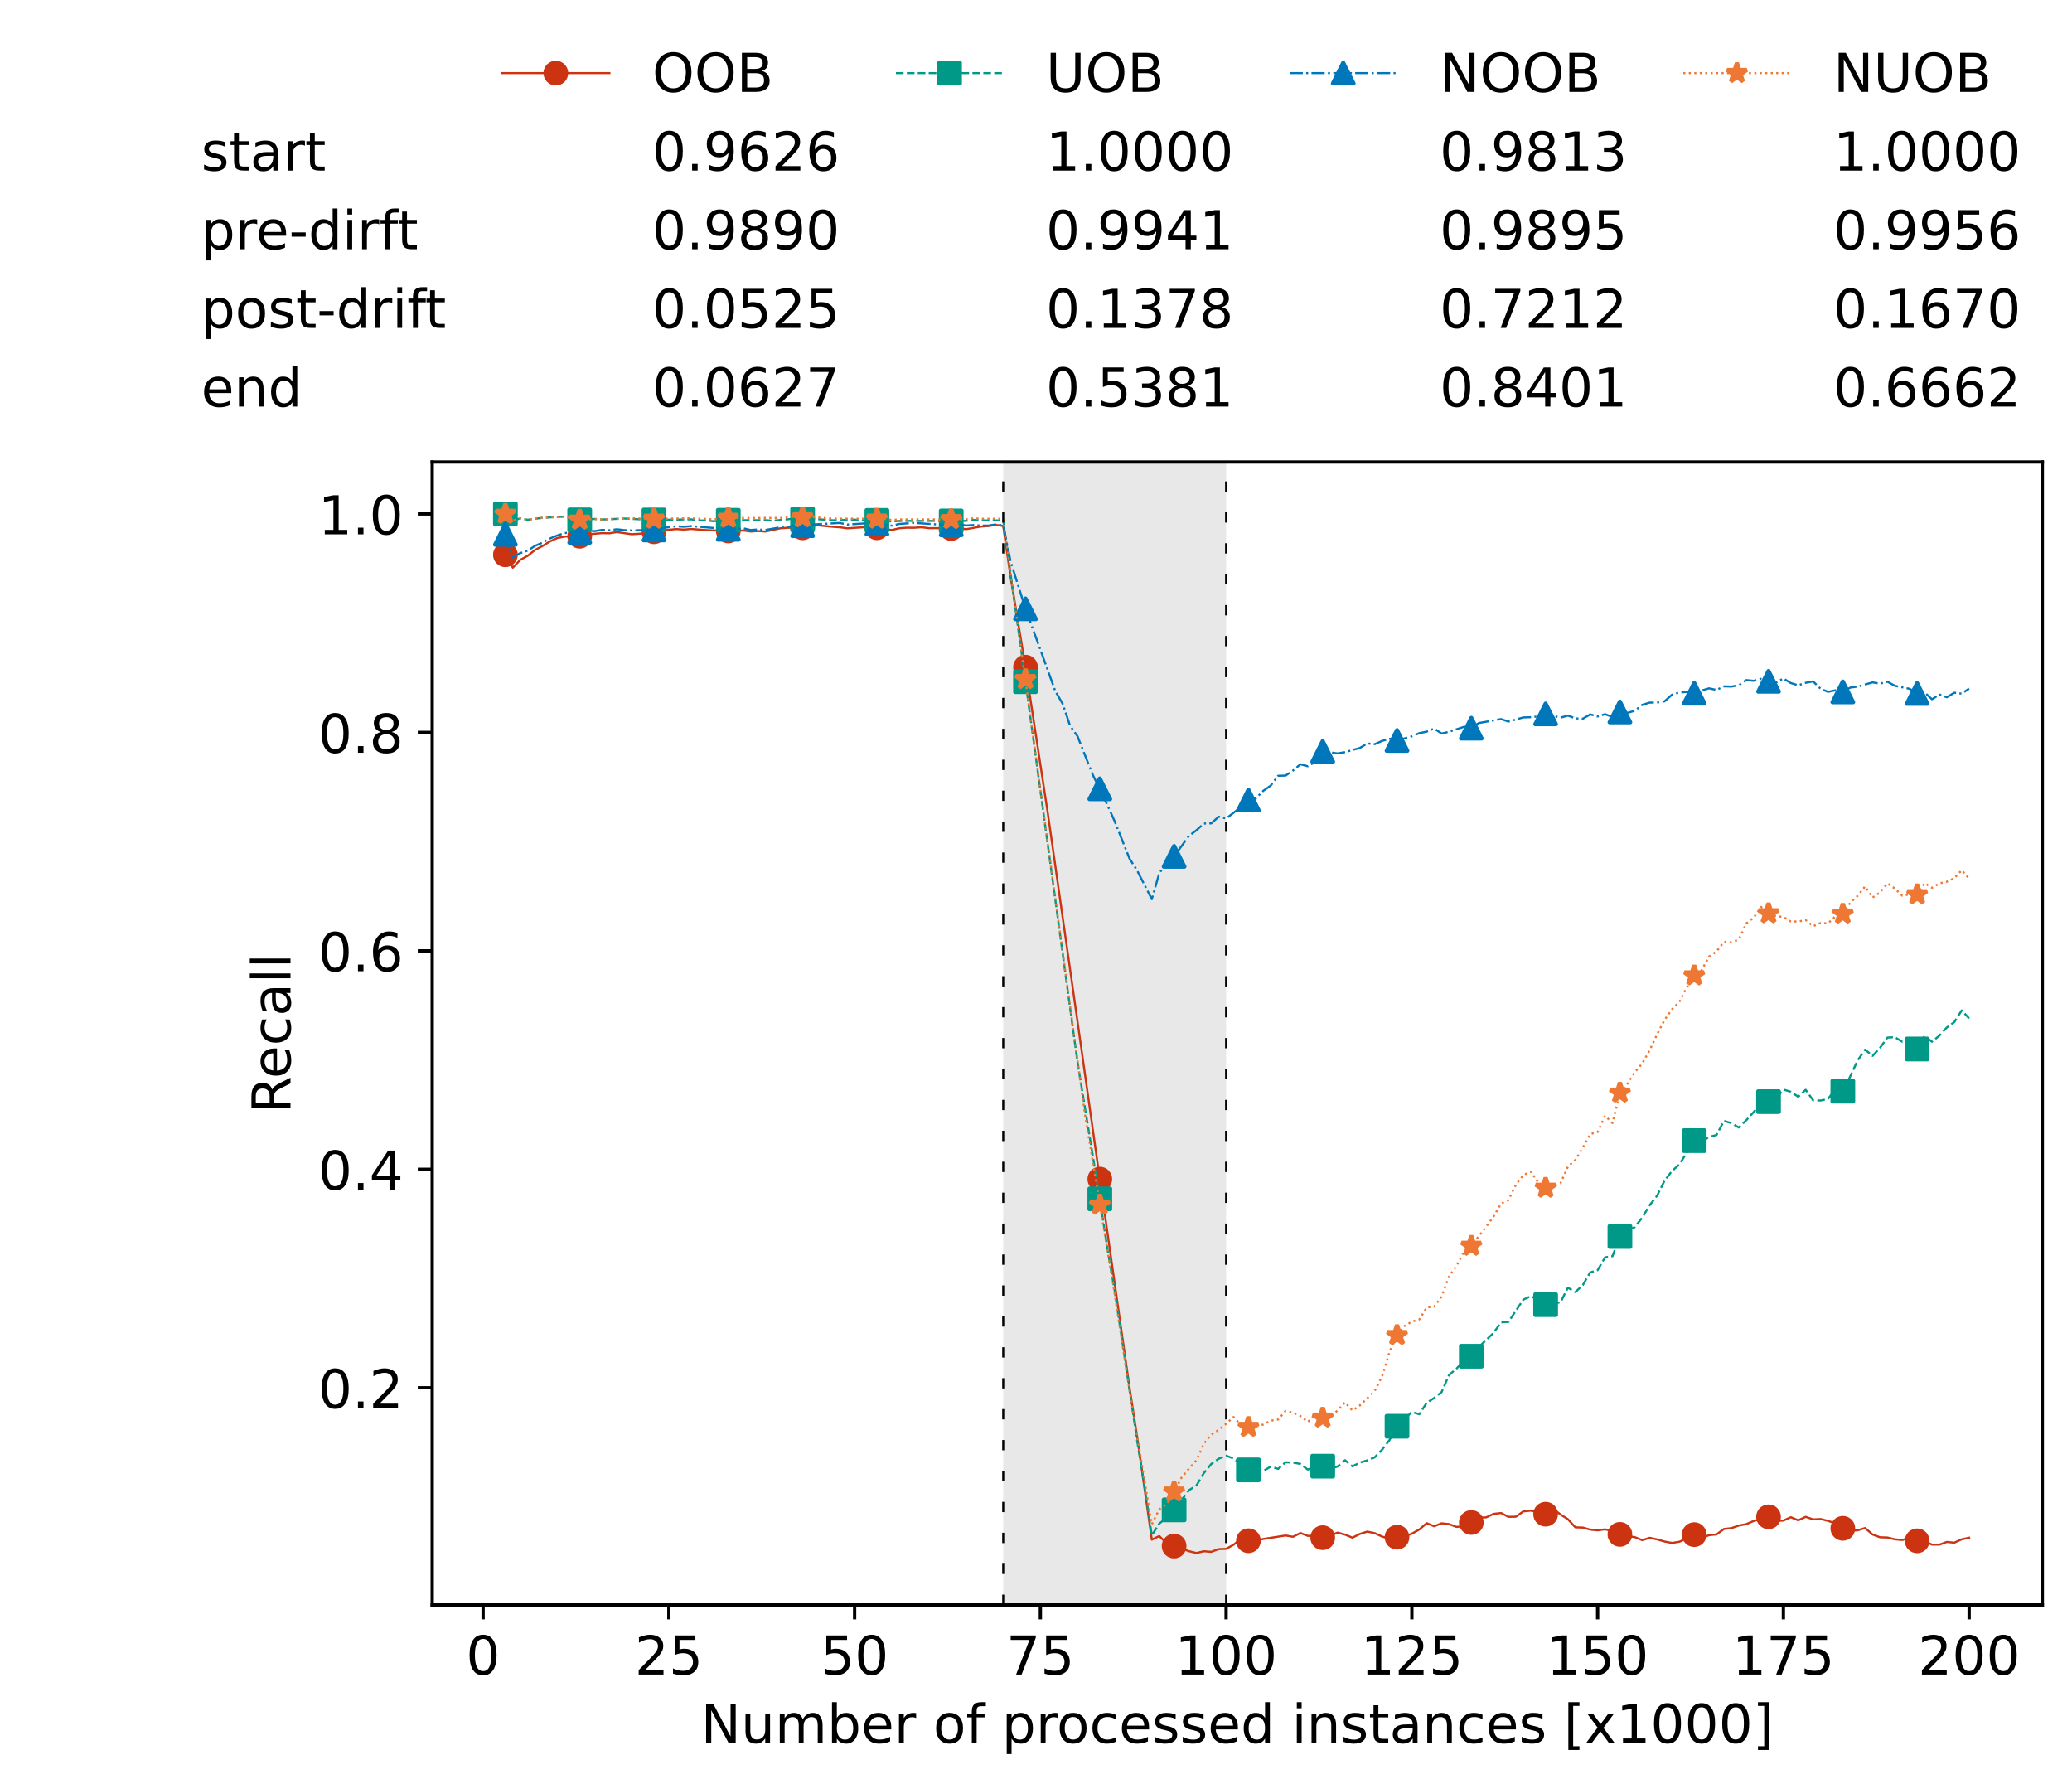 <?xml version="1.0" encoding="utf-8" standalone="no"?>
<!DOCTYPE svg PUBLIC "-//W3C//DTD SVG 1.1//EN"
  "http://www.w3.org/Graphics/SVG/1.1/DTD/svg11.dtd">
<!-- Created with matplotlib (https://matplotlib.org/) -->
<svg height="432.615pt" version="1.1" viewBox="0 0 502.65 432.615" width="502.65pt" xmlns="http://www.w3.org/2000/svg" xmlns:xlink="http://www.w3.org/1999/xlink">
 <defs>
  <style type="text/css">*{stroke-linecap:butt;stroke-linejoin:round;}</style>
 </defs>
 <g id="figure_1">
  <g id="patch_1">
   <path d="M 0 432.615 
L 502.65 432.615 
L 502.65 0 
L 0 0 
z
" style="fill:#ffffff;"/>
  </g>
  <g id="axes_1">
   <g id="patch_2">
    <path d="M 104.85 389.252 
L 495.45 389.252 
L 495.45 112.052 
L 104.85 112.052 
z
" style="fill:#ffffff;"/>
   </g>
   <g id="patch_3">
    <path clip-path="url(#p0342a669bb)" d="M 297.446 389.252 
L 297.446 112.052 
L 243.372 112.052 
L 243.372 389.252 
z
" style="fill:#d3d3d3;opacity:0.5;"/>
   </g>
   <g id="matplotlib.axis_1">
    <g id="xtick_1">
     <g id="line2d_1">
      <defs>
       <path d="M 0 0 
L 0 3.5 
" id="m8659f77b3b" style="stroke:#000000;stroke-width:0.8;"/>
      </defs>
      <g>
       <use style="stroke:#000000;stroke-width:0.8;" x="117.197" xlink:href="#m8659f77b3b" y="389.252"/>
      </g>
     </g>
     <g id="text_1">
      <!-- 0 -->
      <g transform="translate(113.061 406.13)scale(0.13 -0.13)">
       <defs>
        <path d="M 31.781 66.406 
Q 24.172 66.406 20.328 58.906 
Q 16.5 51.422 16.5 36.375 
Q 16.5 21.391 20.328 13.891 
Q 24.172 6.391 31.781 6.391 
Q 39.453 6.391 43.281 13.891 
Q 47.125 21.391 47.125 36.375 
Q 47.125 51.422 43.281 58.906 
Q 39.453 66.406 31.781 66.406 
z
M 31.781 74.219 
Q 44.047 74.219 50.516 64.516 
Q 56.984 54.828 56.984 36.375 
Q 56.984 17.969 50.516 8.266 
Q 44.047 -1.422 31.781 -1.422 
Q 19.531 -1.422 13.062 8.266 
Q 6.594 17.969 6.594 36.375 
Q 6.594 54.828 13.062 64.516 
Q 19.531 74.219 31.781 74.219 
z
" id="DejaVuSans-48"/>
       </defs>
       <use xlink:href="#DejaVuSans-48"/>
      </g>
     </g>
    </g>
    <g id="xtick_2">
     <g id="line2d_2">
      <g>
       <use style="stroke:#000000;stroke-width:0.8;" x="162.259" xlink:href="#m8659f77b3b" y="389.252"/>
      </g>
     </g>
     <g id="text_2">
      <!-- 25 -->
      <g transform="translate(153.988 406.13)scale(0.13 -0.13)">
       <defs>
        <path d="M 19.188 8.297 
L 53.609 8.297 
L 53.609 0 
L 7.328 0 
L 7.328 8.297 
Q 12.938 14.109 22.625 23.891 
Q 32.328 33.688 34.812 36.531 
Q 39.547 41.844 41.422 45.531 
Q 43.312 49.219 43.312 52.781 
Q 43.312 58.594 39.234 62.25 
Q 35.156 65.922 28.609 65.922 
Q 23.969 65.922 18.812 64.312 
Q 13.672 62.703 7.812 59.422 
L 7.812 69.391 
Q 13.766 71.781 18.938 73 
Q 24.125 74.219 28.422 74.219 
Q 39.75 74.219 46.484 68.547 
Q 53.219 62.891 53.219 53.422 
Q 53.219 48.922 51.531 44.891 
Q 49.859 40.875 45.406 35.406 
Q 44.188 33.984 37.641 27.219 
Q 31.109 20.453 19.188 8.297 
z
" id="DejaVuSans-50"/>
        <path d="M 10.797 72.906 
L 49.516 72.906 
L 49.516 64.594 
L 19.828 64.594 
L 19.828 46.734 
Q 21.969 47.469 24.109 47.828 
Q 26.266 48.188 28.422 48.188 
Q 40.625 48.188 47.75 41.5 
Q 54.891 34.812 54.891 23.391 
Q 54.891 11.625 47.562 5.094 
Q 40.234 -1.422 26.906 -1.422 
Q 22.312 -1.422 17.547 -0.641 
Q 12.797 0.141 7.719 1.703 
L 7.719 11.625 
Q 12.109 9.234 16.797 8.062 
Q 21.484 6.891 26.703 6.891 
Q 35.156 6.891 40.078 11.328 
Q 45.016 15.766 45.016 23.391 
Q 45.016 31 40.078 35.438 
Q 35.156 39.891 26.703 39.891 
Q 22.75 39.891 18.812 39.016 
Q 14.891 38.141 10.797 36.281 
z
" id="DejaVuSans-53"/>
       </defs>
       <use xlink:href="#DejaVuSans-50"/>
       <use x="63.623" xlink:href="#DejaVuSans-53"/>
      </g>
     </g>
    </g>
    <g id="xtick_3">
     <g id="line2d_3">
      <g>
       <use style="stroke:#000000;stroke-width:0.8;" x="207.322" xlink:href="#m8659f77b3b" y="389.252"/>
      </g>
     </g>
     <g id="text_3">
      <!-- 50 -->
      <g transform="translate(199.05 406.13)scale(0.13 -0.13)">
       <use xlink:href="#DejaVuSans-53"/>
       <use x="63.623" xlink:href="#DejaVuSans-48"/>
      </g>
     </g>
    </g>
    <g id="xtick_4">
     <g id="line2d_4">
      <g>
       <use style="stroke:#000000;stroke-width:0.8;" x="252.384" xlink:href="#m8659f77b3b" y="389.252"/>
      </g>
     </g>
     <g id="text_4">
      <!-- 75 -->
      <g transform="translate(244.113 406.13)scale(0.13 -0.13)">
       <defs>
        <path d="M 8.203 72.906 
L 55.078 72.906 
L 55.078 68.703 
L 28.609 0 
L 18.312 0 
L 43.219 64.594 
L 8.203 64.594 
z
" id="DejaVuSans-55"/>
       </defs>
       <use xlink:href="#DejaVuSans-55"/>
       <use x="63.623" xlink:href="#DejaVuSans-53"/>
      </g>
     </g>
    </g>
    <g id="xtick_5">
     <g id="line2d_5">
      <g>
       <use style="stroke:#000000;stroke-width:0.8;" x="297.446" xlink:href="#m8659f77b3b" y="389.252"/>
      </g>
     </g>
     <g id="text_5">
      <!-- 100 -->
      <g transform="translate(285.039 406.13)scale(0.13 -0.13)">
       <defs>
        <path d="M 12.406 8.297 
L 28.516 8.297 
L 28.516 63.922 
L 10.984 60.406 
L 10.984 69.391 
L 28.422 72.906 
L 38.281 72.906 
L 38.281 8.297 
L 54.391 8.297 
L 54.391 0 
L 12.406 0 
z
" id="DejaVuSans-49"/>
       </defs>
       <use xlink:href="#DejaVuSans-49"/>
       <use x="63.623" xlink:href="#DejaVuSans-48"/>
       <use x="127.246" xlink:href="#DejaVuSans-48"/>
      </g>
     </g>
    </g>
    <g id="xtick_6">
     <g id="line2d_6">
      <g>
       <use style="stroke:#000000;stroke-width:0.8;" x="342.509" xlink:href="#m8659f77b3b" y="389.252"/>
      </g>
     </g>
     <g id="text_6">
      <!-- 125 -->
      <g transform="translate(330.102 406.13)scale(0.13 -0.13)">
       <use xlink:href="#DejaVuSans-49"/>
       <use x="63.623" xlink:href="#DejaVuSans-50"/>
       <use x="127.246" xlink:href="#DejaVuSans-53"/>
      </g>
     </g>
    </g>
    <g id="xtick_7">
     <g id="line2d_7">
      <g>
       <use style="stroke:#000000;stroke-width:0.8;" x="387.571" xlink:href="#m8659f77b3b" y="389.252"/>
      </g>
     </g>
     <g id="text_7">
      <!-- 150 -->
      <g transform="translate(375.164 406.13)scale(0.13 -0.13)">
       <use xlink:href="#DejaVuSans-49"/>
       <use x="63.623" xlink:href="#DejaVuSans-53"/>
       <use x="127.246" xlink:href="#DejaVuSans-48"/>
      </g>
     </g>
    </g>
    <g id="xtick_8">
     <g id="line2d_8">
      <g>
       <use style="stroke:#000000;stroke-width:0.8;" x="432.633" xlink:href="#m8659f77b3b" y="389.252"/>
      </g>
     </g>
     <g id="text_8">
      <!-- 175 -->
      <g transform="translate(420.226 406.13)scale(0.13 -0.13)">
       <use xlink:href="#DejaVuSans-49"/>
       <use x="63.623" xlink:href="#DejaVuSans-55"/>
       <use x="127.246" xlink:href="#DejaVuSans-53"/>
      </g>
     </g>
    </g>
    <g id="xtick_9">
     <g id="line2d_9">
      <g>
       <use style="stroke:#000000;stroke-width:0.8;" x="477.695" xlink:href="#m8659f77b3b" y="389.252"/>
      </g>
     </g>
     <g id="text_9">
      <!-- 200 -->
      <g transform="translate(465.289 406.13)scale(0.13 -0.13)">
       <use xlink:href="#DejaVuSans-50"/>
       <use x="63.623" xlink:href="#DejaVuSans-48"/>
       <use x="127.246" xlink:href="#DejaVuSans-48"/>
      </g>
     </g>
    </g>
    <g id="text_10">
     <!-- Number of processed instances [x1000] -->
     <g transform="translate(170.025 422.711)scale(0.13 -0.13)">
      <defs>
       <path d="M 9.812 72.906 
L 23.094 72.906 
L 55.422 11.922 
L 55.422 72.906 
L 64.984 72.906 
L 64.984 0 
L 51.703 0 
L 19.391 60.984 
L 19.391 0 
L 9.812 0 
z
" id="DejaVuSans-78"/>
       <path d="M 8.5 21.578 
L 8.5 54.688 
L 17.484 54.688 
L 17.484 21.922 
Q 17.484 14.156 20.5 10.266 
Q 23.531 6.391 29.594 6.391 
Q 36.859 6.391 41.078 11.031 
Q 45.312 15.672 45.312 23.688 
L 45.312 54.688 
L 54.297 54.688 
L 54.297 0 
L 45.312 0 
L 45.312 8.406 
Q 42.047 3.422 37.719 1 
Q 33.406 -1.422 27.688 -1.422 
Q 18.266 -1.422 13.375 4.438 
Q 8.5 10.297 8.5 21.578 
z
M 31.109 56 
z
" id="DejaVuSans-117"/>
       <path d="M 52 44.188 
Q 55.375 50.25 60.062 53.125 
Q 64.75 56 71.094 56 
Q 79.641 56 84.281 50.016 
Q 88.922 44.047 88.922 33.016 
L 88.922 0 
L 79.891 0 
L 79.891 32.719 
Q 79.891 40.578 77.094 44.375 
Q 74.312 48.188 68.609 48.188 
Q 61.625 48.188 57.562 43.547 
Q 53.516 38.922 53.516 30.906 
L 53.516 0 
L 44.484 0 
L 44.484 32.719 
Q 44.484 40.625 41.703 44.406 
Q 38.922 48.188 33.109 48.188 
Q 26.219 48.188 22.156 43.531 
Q 18.109 38.875 18.109 30.906 
L 18.109 0 
L 9.078 0 
L 9.078 54.688 
L 18.109 54.688 
L 18.109 46.188 
Q 21.188 51.219 25.484 53.609 
Q 29.781 56 35.688 56 
Q 41.656 56 45.828 52.969 
Q 50 49.953 52 44.188 
z
" id="DejaVuSans-109"/>
       <path d="M 48.688 27.297 
Q 48.688 37.203 44.609 42.844 
Q 40.531 48.484 33.406 48.484 
Q 26.266 48.484 22.188 42.844 
Q 18.109 37.203 18.109 27.297 
Q 18.109 17.391 22.188 11.75 
Q 26.266 6.109 33.406 6.109 
Q 40.531 6.109 44.609 11.75 
Q 48.688 17.391 48.688 27.297 
z
M 18.109 46.391 
Q 20.953 51.266 25.266 53.625 
Q 29.594 56 35.594 56 
Q 45.562 56 51.781 48.094 
Q 58.016 40.188 58.016 27.297 
Q 58.016 14.406 51.781 6.484 
Q 45.562 -1.422 35.594 -1.422 
Q 29.594 -1.422 25.266 0.953 
Q 20.953 3.328 18.109 8.203 
L 18.109 0 
L 9.078 0 
L 9.078 75.984 
L 18.109 75.984 
z
" id="DejaVuSans-98"/>
       <path d="M 56.203 29.594 
L 56.203 25.203 
L 14.891 25.203 
Q 15.484 15.922 20.484 11.062 
Q 25.484 6.203 34.422 6.203 
Q 39.594 6.203 44.453 7.469 
Q 49.312 8.734 54.109 11.281 
L 54.109 2.781 
Q 49.266 0.734 44.188 -0.344 
Q 39.109 -1.422 33.891 -1.422 
Q 20.797 -1.422 13.156 6.188 
Q 5.516 13.812 5.516 26.812 
Q 5.516 40.234 12.766 48.109 
Q 20.016 56 32.328 56 
Q 43.359 56 49.781 48.891 
Q 56.203 41.797 56.203 29.594 
z
M 47.219 32.234 
Q 47.125 39.594 43.094 43.984 
Q 39.062 48.391 32.422 48.391 
Q 24.906 48.391 20.391 44.141 
Q 15.875 39.891 15.188 32.172 
z
" id="DejaVuSans-101"/>
       <path d="M 41.109 46.297 
Q 39.594 47.172 37.812 47.578 
Q 36.031 48 33.891 48 
Q 26.266 48 22.188 43.047 
Q 18.109 38.094 18.109 28.812 
L 18.109 0 
L 9.078 0 
L 9.078 54.688 
L 18.109 54.688 
L 18.109 46.188 
Q 20.953 51.172 25.484 53.578 
Q 30.031 56 36.531 56 
Q 37.453 56 38.578 55.875 
Q 39.703 55.766 41.062 55.516 
z
" id="DejaVuSans-114"/>
       <path id="DejaVuSans-32"/>
       <path d="M 30.609 48.391 
Q 23.391 48.391 19.188 42.75 
Q 14.984 37.109 14.984 27.297 
Q 14.984 17.484 19.156 11.844 
Q 23.344 6.203 30.609 6.203 
Q 37.797 6.203 41.984 11.859 
Q 46.188 17.531 46.188 27.297 
Q 46.188 37.016 41.984 42.703 
Q 37.797 48.391 30.609 48.391 
z
M 30.609 56 
Q 42.328 56 49.016 48.375 
Q 55.719 40.766 55.719 27.297 
Q 55.719 13.875 49.016 6.219 
Q 42.328 -1.422 30.609 -1.422 
Q 18.844 -1.422 12.172 6.219 
Q 5.516 13.875 5.516 27.297 
Q 5.516 40.766 12.172 48.375 
Q 18.844 56 30.609 56 
z
" id="DejaVuSans-111"/>
       <path d="M 37.109 75.984 
L 37.109 68.5 
L 28.516 68.5 
Q 23.688 68.5 21.797 66.547 
Q 19.922 64.594 19.922 59.516 
L 19.922 54.688 
L 34.719 54.688 
L 34.719 47.703 
L 19.922 47.703 
L 19.922 0 
L 10.891 0 
L 10.891 47.703 
L 2.297 47.703 
L 2.297 54.688 
L 10.891 54.688 
L 10.891 58.5 
Q 10.891 67.625 15.141 71.797 
Q 19.391 75.984 28.609 75.984 
z
" id="DejaVuSans-102"/>
       <path d="M 18.109 8.203 
L 18.109 -20.797 
L 9.078 -20.797 
L 9.078 54.688 
L 18.109 54.688 
L 18.109 46.391 
Q 20.953 51.266 25.266 53.625 
Q 29.594 56 35.594 56 
Q 45.562 56 51.781 48.094 
Q 58.016 40.188 58.016 27.297 
Q 58.016 14.406 51.781 6.484 
Q 45.562 -1.422 35.594 -1.422 
Q 29.594 -1.422 25.266 0.953 
Q 20.953 3.328 18.109 8.203 
z
M 48.688 27.297 
Q 48.688 37.203 44.609 42.844 
Q 40.531 48.484 33.406 48.484 
Q 26.266 48.484 22.188 42.844 
Q 18.109 37.203 18.109 27.297 
Q 18.109 17.391 22.188 11.75 
Q 26.266 6.109 33.406 6.109 
Q 40.531 6.109 44.609 11.75 
Q 48.688 17.391 48.688 27.297 
z
" id="DejaVuSans-112"/>
       <path d="M 48.781 52.594 
L 48.781 44.188 
Q 44.969 46.297 41.141 47.344 
Q 37.312 48.391 33.406 48.391 
Q 24.656 48.391 19.812 42.844 
Q 14.984 37.312 14.984 27.297 
Q 14.984 17.281 19.812 11.734 
Q 24.656 6.203 33.406 6.203 
Q 37.312 6.203 41.141 7.25 
Q 44.969 8.297 48.781 10.406 
L 48.781 2.094 
Q 45.016 0.344 40.984 -0.531 
Q 36.969 -1.422 32.422 -1.422 
Q 20.062 -1.422 12.781 6.344 
Q 5.516 14.109 5.516 27.297 
Q 5.516 40.672 12.859 48.328 
Q 20.219 56 33.016 56 
Q 37.156 56 41.109 55.141 
Q 45.062 54.297 48.781 52.594 
z
" id="DejaVuSans-99"/>
       <path d="M 44.281 53.078 
L 44.281 44.578 
Q 40.484 46.531 36.375 47.5 
Q 32.281 48.484 27.875 48.484 
Q 21.188 48.484 17.844 46.438 
Q 14.5 44.391 14.5 40.281 
Q 14.5 37.156 16.891 35.375 
Q 19.281 33.594 26.516 31.984 
L 29.594 31.297 
Q 39.156 29.25 43.188 25.516 
Q 47.219 21.781 47.219 15.094 
Q 47.219 7.469 41.188 3.016 
Q 35.156 -1.422 24.609 -1.422 
Q 20.219 -1.422 15.453 -0.562 
Q 10.688 0.297 5.422 2 
L 5.422 11.281 
Q 10.406 8.688 15.234 7.391 
Q 20.062 6.109 24.812 6.109 
Q 31.156 6.109 34.562 8.281 
Q 37.984 10.453 37.984 14.406 
Q 37.984 18.062 35.516 20.016 
Q 33.062 21.969 24.703 23.781 
L 21.578 24.516 
Q 13.234 26.266 9.516 29.906 
Q 5.812 33.547 5.812 39.891 
Q 5.812 47.609 11.281 51.797 
Q 16.75 56 26.812 56 
Q 31.781 56 36.172 55.266 
Q 40.578 54.547 44.281 53.078 
z
" id="DejaVuSans-115"/>
       <path d="M 45.406 46.391 
L 45.406 75.984 
L 54.391 75.984 
L 54.391 0 
L 45.406 0 
L 45.406 8.203 
Q 42.578 3.328 38.25 0.953 
Q 33.938 -1.422 27.875 -1.422 
Q 17.969 -1.422 11.734 6.484 
Q 5.516 14.406 5.516 27.297 
Q 5.516 40.188 11.734 48.094 
Q 17.969 56 27.875 56 
Q 33.938 56 38.25 53.625 
Q 42.578 51.266 45.406 46.391 
z
M 14.797 27.297 
Q 14.797 17.391 18.875 11.75 
Q 22.953 6.109 30.078 6.109 
Q 37.203 6.109 41.297 11.75 
Q 45.406 17.391 45.406 27.297 
Q 45.406 37.203 41.297 42.844 
Q 37.203 48.484 30.078 48.484 
Q 22.953 48.484 18.875 42.844 
Q 14.797 37.203 14.797 27.297 
z
" id="DejaVuSans-100"/>
       <path d="M 9.422 54.688 
L 18.406 54.688 
L 18.406 0 
L 9.422 0 
z
M 9.422 75.984 
L 18.406 75.984 
L 18.406 64.594 
L 9.422 64.594 
z
" id="DejaVuSans-105"/>
       <path d="M 54.891 33.016 
L 54.891 0 
L 45.906 0 
L 45.906 32.719 
Q 45.906 40.484 42.875 44.328 
Q 39.844 48.188 33.797 48.188 
Q 26.516 48.188 22.312 43.547 
Q 18.109 38.922 18.109 30.906 
L 18.109 0 
L 9.078 0 
L 9.078 54.688 
L 18.109 54.688 
L 18.109 46.188 
Q 21.344 51.125 25.703 53.562 
Q 30.078 56 35.797 56 
Q 45.219 56 50.047 50.172 
Q 54.891 44.344 54.891 33.016 
z
" id="DejaVuSans-110"/>
       <path d="M 18.312 70.219 
L 18.312 54.688 
L 36.812 54.688 
L 36.812 47.703 
L 18.312 47.703 
L 18.312 18.016 
Q 18.312 11.328 20.141 9.422 
Q 21.969 7.516 27.594 7.516 
L 36.812 7.516 
L 36.812 0 
L 27.594 0 
Q 17.188 0 13.234 3.875 
Q 9.281 7.766 9.281 18.016 
L 9.281 47.703 
L 2.688 47.703 
L 2.688 54.688 
L 9.281 54.688 
L 9.281 70.219 
z
" id="DejaVuSans-116"/>
       <path d="M 34.281 27.484 
Q 23.391 27.484 19.188 25 
Q 14.984 22.516 14.984 16.5 
Q 14.984 11.719 18.141 8.906 
Q 21.297 6.109 26.703 6.109 
Q 34.188 6.109 38.703 11.406 
Q 43.219 16.703 43.219 25.484 
L 43.219 27.484 
z
M 52.203 31.203 
L 52.203 0 
L 43.219 0 
L 43.219 8.297 
Q 40.141 3.328 35.547 0.953 
Q 30.953 -1.422 24.312 -1.422 
Q 15.922 -1.422 10.953 3.297 
Q 6 8.016 6 15.922 
Q 6 25.141 12.172 29.828 
Q 18.359 34.516 30.609 34.516 
L 43.219 34.516 
L 43.219 35.406 
Q 43.219 41.609 39.141 45 
Q 35.062 48.391 27.688 48.391 
Q 23 48.391 18.547 47.266 
Q 14.109 46.141 10.016 43.891 
L 10.016 52.203 
Q 14.938 54.109 19.578 55.047 
Q 24.219 56 28.609 56 
Q 40.484 56 46.344 49.844 
Q 52.203 43.703 52.203 31.203 
z
" id="DejaVuSans-97"/>
       <path d="M 8.594 75.984 
L 29.297 75.984 
L 29.297 69 
L 17.578 69 
L 17.578 -6.203 
L 29.297 -6.203 
L 29.297 -13.188 
L 8.594 -13.188 
z
" id="DejaVuSans-91"/>
       <path d="M 54.891 54.688 
L 35.109 28.078 
L 55.906 0 
L 45.312 0 
L 29.391 21.484 
L 13.484 0 
L 2.875 0 
L 24.125 28.609 
L 4.688 54.688 
L 15.281 54.688 
L 29.781 35.203 
L 44.281 54.688 
z
" id="DejaVuSans-120"/>
       <path d="M 30.422 75.984 
L 30.422 -13.188 
L 9.719 -13.188 
L 9.719 -6.203 
L 21.391 -6.203 
L 21.391 69 
L 9.719 69 
L 9.719 75.984 
z
" id="DejaVuSans-93"/>
      </defs>
      <use xlink:href="#DejaVuSans-78"/>
      <use x="74.805" xlink:href="#DejaVuSans-117"/>
      <use x="138.184" xlink:href="#DejaVuSans-109"/>
      <use x="235.596" xlink:href="#DejaVuSans-98"/>
      <use x="299.072" xlink:href="#DejaVuSans-101"/>
      <use x="360.596" xlink:href="#DejaVuSans-114"/>
      <use x="401.709" xlink:href="#DejaVuSans-32"/>
      <use x="433.496" xlink:href="#DejaVuSans-111"/>
      <use x="494.678" xlink:href="#DejaVuSans-102"/>
      <use x="529.883" xlink:href="#DejaVuSans-32"/>
      <use x="561.67" xlink:href="#DejaVuSans-112"/>
      <use x="625.146" xlink:href="#DejaVuSans-114"/>
      <use x="664.01" xlink:href="#DejaVuSans-111"/>
      <use x="725.191" xlink:href="#DejaVuSans-99"/>
      <use x="780.172" xlink:href="#DejaVuSans-101"/>
      <use x="841.695" xlink:href="#DejaVuSans-115"/>
      <use x="893.795" xlink:href="#DejaVuSans-115"/>
      <use x="945.895" xlink:href="#DejaVuSans-101"/>
      <use x="1007.418" xlink:href="#DejaVuSans-100"/>
      <use x="1070.895" xlink:href="#DejaVuSans-32"/>
      <use x="1102.682" xlink:href="#DejaVuSans-105"/>
      <use x="1130.465" xlink:href="#DejaVuSans-110"/>
      <use x="1193.844" xlink:href="#DejaVuSans-115"/>
      <use x="1245.943" xlink:href="#DejaVuSans-116"/>
      <use x="1285.152" xlink:href="#DejaVuSans-97"/>
      <use x="1346.432" xlink:href="#DejaVuSans-110"/>
      <use x="1409.811" xlink:href="#DejaVuSans-99"/>
      <use x="1464.791" xlink:href="#DejaVuSans-101"/>
      <use x="1526.314" xlink:href="#DejaVuSans-115"/>
      <use x="1578.414" xlink:href="#DejaVuSans-32"/>
      <use x="1610.201" xlink:href="#DejaVuSans-91"/>
      <use x="1649.215" xlink:href="#DejaVuSans-120"/>
      <use x="1708.395" xlink:href="#DejaVuSans-49"/>
      <use x="1772.018" xlink:href="#DejaVuSans-48"/>
      <use x="1835.641" xlink:href="#DejaVuSans-48"/>
      <use x="1899.264" xlink:href="#DejaVuSans-48"/>
      <use x="1962.887" xlink:href="#DejaVuSans-93"/>
     </g>
    </g>
   </g>
   <g id="matplotlib.axis_2">
    <g id="ytick_1">
     <g id="line2d_10">
      <defs>
       <path d="M 0 0 
L -3.5 0 
" id="m88b5e63961" style="stroke:#000000;stroke-width:0.8;"/>
      </defs>
      <g>
       <use style="stroke:#000000;stroke-width:0.8;" x="104.85" xlink:href="#m88b5e63961" y="336.58"/>
      </g>
     </g>
     <g id="text_11">
      <!-- 0.2 -->
      <g transform="translate(77.176 341.519)scale(0.13 -0.13)">
       <defs>
        <path d="M 10.688 12.406 
L 21 12.406 
L 21 0 
L 10.688 0 
z
" id="DejaVuSans-46"/>
       </defs>
       <use xlink:href="#DejaVuSans-48"/>
       <use x="63.623" xlink:href="#DejaVuSans-46"/>
       <use x="95.41" xlink:href="#DejaVuSans-50"/>
      </g>
     </g>
    </g>
    <g id="ytick_2">
     <g id="line2d_11">
      <g>
       <use style="stroke:#000000;stroke-width:0.8;" x="104.85" xlink:href="#m88b5e63961" y="283.598"/>
      </g>
     </g>
     <g id="text_12">
      <!-- 0.4 -->
      <g transform="translate(77.176 288.537)scale(0.13 -0.13)">
       <defs>
        <path d="M 37.797 64.312 
L 12.891 25.391 
L 37.797 25.391 
z
M 35.203 72.906 
L 47.609 72.906 
L 47.609 25.391 
L 58.016 25.391 
L 58.016 17.188 
L 47.609 17.188 
L 47.609 0 
L 37.797 0 
L 37.797 17.188 
L 4.891 17.188 
L 4.891 26.703 
z
" id="DejaVuSans-52"/>
       </defs>
       <use xlink:href="#DejaVuSans-48"/>
       <use x="63.623" xlink:href="#DejaVuSans-46"/>
       <use x="95.41" xlink:href="#DejaVuSans-52"/>
      </g>
     </g>
    </g>
    <g id="ytick_3">
     <g id="line2d_12">
      <g>
       <use style="stroke:#000000;stroke-width:0.8;" x="104.85" xlink:href="#m88b5e63961" y="230.616"/>
      </g>
     </g>
     <g id="text_13">
      <!-- 0.6 -->
      <g transform="translate(77.176 235.555)scale(0.13 -0.13)">
       <defs>
        <path d="M 33.016 40.375 
Q 26.375 40.375 22.484 35.828 
Q 18.609 31.297 18.609 23.391 
Q 18.609 15.531 22.484 10.953 
Q 26.375 6.391 33.016 6.391 
Q 39.656 6.391 43.531 10.953 
Q 47.406 15.531 47.406 23.391 
Q 47.406 31.297 43.531 35.828 
Q 39.656 40.375 33.016 40.375 
z
M 52.594 71.297 
L 52.594 62.312 
Q 48.875 64.062 45.094 64.984 
Q 41.312 65.922 37.594 65.922 
Q 27.828 65.922 22.672 59.328 
Q 17.531 52.734 16.797 39.406 
Q 19.672 43.656 24.016 45.922 
Q 28.375 48.188 33.594 48.188 
Q 44.578 48.188 50.953 41.516 
Q 57.328 34.859 57.328 23.391 
Q 57.328 12.156 50.688 5.359 
Q 44.047 -1.422 33.016 -1.422 
Q 20.359 -1.422 13.672 8.266 
Q 6.984 17.969 6.984 36.375 
Q 6.984 53.656 15.188 63.938 
Q 23.391 74.219 37.203 74.219 
Q 40.922 74.219 44.703 73.484 
Q 48.484 72.75 52.594 71.297 
z
" id="DejaVuSans-54"/>
       </defs>
       <use xlink:href="#DejaVuSans-48"/>
       <use x="63.623" xlink:href="#DejaVuSans-46"/>
       <use x="95.41" xlink:href="#DejaVuSans-54"/>
      </g>
     </g>
    </g>
    <g id="ytick_4">
     <g id="line2d_13">
      <g>
       <use style="stroke:#000000;stroke-width:0.8;" x="104.85" xlink:href="#m88b5e63961" y="177.634"/>
      </g>
     </g>
     <g id="text_14">
      <!-- 0.8 -->
      <g transform="translate(77.176 182.573)scale(0.13 -0.13)">
       <defs>
        <path d="M 31.781 34.625 
Q 24.75 34.625 20.719 30.859 
Q 16.703 27.094 16.703 20.516 
Q 16.703 13.922 20.719 10.156 
Q 24.75 6.391 31.781 6.391 
Q 38.812 6.391 42.859 10.172 
Q 46.922 13.969 46.922 20.516 
Q 46.922 27.094 42.891 30.859 
Q 38.875 34.625 31.781 34.625 
z
M 21.922 38.812 
Q 15.578 40.375 12.031 44.719 
Q 8.5 49.078 8.5 55.328 
Q 8.5 64.062 14.719 69.141 
Q 20.953 74.219 31.781 74.219 
Q 42.672 74.219 48.875 69.141 
Q 55.078 64.062 55.078 55.328 
Q 55.078 49.078 51.531 44.719 
Q 48 40.375 41.703 38.812 
Q 48.828 37.156 52.797 32.312 
Q 56.781 27.484 56.781 20.516 
Q 56.781 9.906 50.312 4.234 
Q 43.844 -1.422 31.781 -1.422 
Q 19.734 -1.422 13.25 4.234 
Q 6.781 9.906 6.781 20.516 
Q 6.781 27.484 10.781 32.312 
Q 14.797 37.156 21.922 38.812 
z
M 18.312 54.391 
Q 18.312 48.734 21.844 45.562 
Q 25.391 42.391 31.781 42.391 
Q 38.141 42.391 41.719 45.562 
Q 45.312 48.734 45.312 54.391 
Q 45.312 60.062 41.719 63.234 
Q 38.141 66.406 31.781 66.406 
Q 25.391 66.406 21.844 63.234 
Q 18.312 60.062 18.312 54.391 
z
" id="DejaVuSans-56"/>
       </defs>
       <use xlink:href="#DejaVuSans-48"/>
       <use x="63.623" xlink:href="#DejaVuSans-46"/>
       <use x="95.41" xlink:href="#DejaVuSans-56"/>
      </g>
     </g>
    </g>
    <g id="ytick_5">
     <g id="line2d_14">
      <g>
       <use style="stroke:#000000;stroke-width:0.8;" x="104.85" xlink:href="#m88b5e63961" y="124.652"/>
      </g>
     </g>
     <g id="text_15">
      <!-- 1.0 -->
      <g transform="translate(77.176 129.591)scale(0.13 -0.13)">
       <use xlink:href="#DejaVuSans-49"/>
       <use x="63.623" xlink:href="#DejaVuSans-46"/>
       <use x="95.41" xlink:href="#DejaVuSans-48"/>
      </g>
     </g>
    </g>
    <g id="text_16">
     <!-- Recall -->
     <g transform="translate(70.472 270.044)rotate(-90)scale(0.13 -0.13)">
      <defs>
       <path d="M 44.391 34.188 
Q 47.562 33.109 50.562 29.594 
Q 53.562 26.078 56.594 19.922 
L 66.609 0 
L 56 0 
L 46.688 18.703 
Q 43.062 26.031 39.672 28.422 
Q 36.281 30.812 30.422 30.812 
L 19.672 30.812 
L 19.672 0 
L 9.812 0 
L 9.812 72.906 
L 32.078 72.906 
Q 44.578 72.906 50.734 67.672 
Q 56.891 62.453 56.891 51.906 
Q 56.891 45.016 53.688 40.469 
Q 50.484 35.938 44.391 34.188 
z
M 19.672 64.797 
L 19.672 38.922 
L 32.078 38.922 
Q 39.203 38.922 42.844 42.219 
Q 46.484 45.516 46.484 51.906 
Q 46.484 58.297 42.844 61.547 
Q 39.203 64.797 32.078 64.797 
z
" id="DejaVuSans-82"/>
       <path d="M 9.422 75.984 
L 18.406 75.984 
L 18.406 0 
L 9.422 0 
z
" id="DejaVuSans-108"/>
      </defs>
      <use xlink:href="#DejaVuSans-82"/>
      <use x="64.982" xlink:href="#DejaVuSans-101"/>
      <use x="126.506" xlink:href="#DejaVuSans-99"/>
      <use x="181.486" xlink:href="#DejaVuSans-97"/>
      <use x="242.766" xlink:href="#DejaVuSans-108"/>
      <use x="270.549" xlink:href="#DejaVuSans-108"/>
     </g>
    </g>
   </g>
   <g id="line2d_15"/>
   <g id="line2d_16"/>
   <g id="line2d_17"/>
   <g id="line2d_18"/>
   <g id="line2d_19"/>
   <g id="line2d_20">
    <path clip-path="url(#p0342a669bb)" d="M 122.605 134.555 
L 124.407 137.68 
L 126.21 135.79 
L 128.012 134.795 
L 129.815 133.369 
L 131.617 132.418 
L 133.419 131.308 
L 135.222 130.476 
L 137.024 130.133 
L 140.629 130.057 
L 142.432 129.606 
L 146.037 129.303 
L 147.839 129.343 
L 149.642 129.049 
L 153.247 129.571 
L 156.852 129.33 
L 160.457 128.668 
L 164.062 128.316 
L 165.864 128.441 
L 167.667 128.291 
L 171.272 128.564 
L 174.877 128.725 
L 178.482 128.782 
L 180.284 128.655 
L 182.087 128.917 
L 183.889 128.792 
L 185.692 128.909 
L 189.297 128.129 
L 191.099 128.005 
L 194.704 128.01 
L 196.507 127.632 
L 198.309 127.397 
L 201.914 127.755 
L 203.717 127.88 
L 205.519 128.138 
L 210.927 127.782 
L 216.334 128.542 
L 218.137 128.124 
L 219.939 127.987 
L 221.742 128.003 
L 223.544 127.874 
L 225.347 128.106 
L 232.557 128.061 
L 234.359 128.346 
L 237.964 127.709 
L 239.767 127.584 
L 241.569 127.312 
L 243.372 127.564 
L 245.174 140.066 
L 248.779 161.81 
L 254.186 197.21 
L 261.396 247.751 
L 266.804 285.976 
L 274.014 336.519 
L 275.816 348.159 
L 279.421 373.421 
L 281.224 372.54 
L 283.026 374.308 
L 288.434 376.213 
L 290.236 376.652 
L 292.039 376.228 
L 293.841 376.367 
L 295.644 375.706 
L 297.446 375.643 
L 299.249 374.654 
L 301.051 373.226 
L 302.854 373.68 
L 304.656 373.665 
L 306.459 373.248 
L 311.866 372.41 
L 313.669 372.721 
L 315.471 371.809 
L 317.274 372.502 
L 319.076 372.492 
L 320.879 372.943 
L 322.681 372.467 
L 324.484 371.71 
L 326.286 372.195 
L 328.089 372.937 
L 329.891 372.038 
L 331.694 371.466 
L 333.496 371.837 
L 335.299 372.681 
L 337.101 373.154 
L 338.904 372.828 
L 340.706 372.629 
L 342.509 371.969 
L 344.311 370.96 
L 346.114 369.42 
L 347.916 370.173 
L 349.719 369.456 
L 351.521 369.652 
L 353.324 370.332 
L 355.126 370.155 
L 356.928 369.255 
L 358.731 368.077 
L 360.533 368.015 
L 362.336 367.165 
L 364.138 366.966 
L 365.941 367.886 
L 367.743 367.855 
L 369.546 366.569 
L 371.348 366.386 
L 374.953 367.248 
L 376.756 365.894 
L 378.558 367.322 
L 380.361 368.454 
L 382.163 370.434 
L 383.966 370.48 
L 385.768 370.986 
L 387.571 371.159 
L 389.373 370.917 
L 391.176 371.323 
L 392.978 372.139 
L 394.781 372.563 
L 396.583 372.804 
L 398.386 373.536 
L 400.188 372.969 
L 401.991 373.353 
L 403.793 373.871 
L 405.596 374.211 
L 407.398 373.927 
L 409.201 373.131 
L 411.003 372.199 
L 412.806 373.041 
L 414.608 372.322 
L 416.411 372.157 
L 418.213 370.827 
L 420.016 370.63 
L 421.818 370.001 
L 423.621 369.668 
L 425.423 368.896 
L 427.226 368.448 
L 429.028 367.879 
L 430.831 368.879 
L 432.633 368.791 
L 434.436 367.981 
L 436.238 368.734 
L 438.041 367.883 
L 439.843 368.508 
L 441.646 368.418 
L 443.448 368.858 
L 445.251 369.479 
L 447.053 370.671 
L 448.856 371.337 
L 450.658 371.14 
L 452.461 370.602 
L 454.263 372.163 
L 456.066 372.839 
L 457.868 372.896 
L 459.671 373.337 
L 461.473 373.495 
L 463.276 372.962 
L 465.078 373.701 
L 466.881 373.778 
L 468.683 374.622 
L 470.485 374.624 
L 472.288 373.971 
L 474.09 374.154 
L 475.893 373.33 
L 477.695 372.948 
L 477.695 372.948 
" style="fill:none;stroke:#cc3311;stroke-linecap:square;stroke-width:0.5;"/>
    <defs>
     <path d="M 0 2.5 
C 0.663 2.5 1.299 2.237 1.768 1.768 
C 2.237 1.299 2.5 0.663 2.5 0 
C 2.5 -0.663 2.237 -1.299 1.768 -1.768 
C 1.299 -2.237 0.663 -2.5 0 -2.5 
C -0.663 -2.5 -1.299 -2.237 -1.768 -1.768 
C -2.237 -1.299 -2.5 -0.663 -2.5 0 
C -2.5 0.663 -2.237 1.299 -1.768 1.768 
C -1.299 2.237 -0.663 2.5 0 2.5 
z
" id="m642c89c3e9" style="stroke:#cc3311;"/>
    </defs>
    <g clip-path="url(#p0342a669bb)">
     <use style="fill:#cc3311;stroke:#cc3311;" x="122.605" xlink:href="#m642c89c3e9" y="134.555"/>
     <use style="fill:#cc3311;stroke:#cc3311;" x="140.629" xlink:href="#m642c89c3e9" y="130.057"/>
     <use style="fill:#cc3311;stroke:#cc3311;" x="158.654" xlink:href="#m642c89c3e9" y="128.976"/>
     <use style="fill:#cc3311;stroke:#cc3311;" x="176.679" xlink:href="#m642c89c3e9" y="128.782"/>
     <use style="fill:#cc3311;stroke:#cc3311;" x="194.704" xlink:href="#m642c89c3e9" y="128.01"/>
     <use style="fill:#cc3311;stroke:#cc3311;" x="212.729" xlink:href="#m642c89c3e9" y="128"/>
     <use style="fill:#cc3311;stroke:#cc3311;" x="230.754" xlink:href="#m642c89c3e9" y="128.183"/>
     <use style="fill:#cc3311;stroke:#cc3311;" x="248.779" xlink:href="#m642c89c3e9" y="161.81"/>
     <use style="fill:#cc3311;stroke:#cc3311;" x="266.804" xlink:href="#m642c89c3e9" y="285.976"/>
     <use style="fill:#cc3311;stroke:#cc3311;" x="284.829" xlink:href="#m642c89c3e9" y="374.972"/>
     <use style="fill:#cc3311;stroke:#cc3311;" x="302.854" xlink:href="#m642c89c3e9" y="373.68"/>
     <use style="fill:#cc3311;stroke:#cc3311;" x="320.879" xlink:href="#m642c89c3e9" y="372.943"/>
     <use style="fill:#cc3311;stroke:#cc3311;" x="338.904" xlink:href="#m642c89c3e9" y="372.828"/>
     <use style="fill:#cc3311;stroke:#cc3311;" x="356.928" xlink:href="#m642c89c3e9" y="369.255"/>
     <use style="fill:#cc3311;stroke:#cc3311;" x="374.953" xlink:href="#m642c89c3e9" y="367.248"/>
     <use style="fill:#cc3311;stroke:#cc3311;" x="392.978" xlink:href="#m642c89c3e9" y="372.139"/>
     <use style="fill:#cc3311;stroke:#cc3311;" x="411.003" xlink:href="#m642c89c3e9" y="372.199"/>
     <use style="fill:#cc3311;stroke:#cc3311;" x="429.028" xlink:href="#m642c89c3e9" y="367.879"/>
     <use style="fill:#cc3311;stroke:#cc3311;" x="447.053" xlink:href="#m642c89c3e9" y="370.671"/>
     <use style="fill:#cc3311;stroke:#cc3311;" x="465.078" xlink:href="#m642c89c3e9" y="373.701"/>
    </g>
   </g>
   <g id="line2d_21"/>
   <g id="line2d_22"/>
   <g id="line2d_23"/>
   <g id="line2d_24"/>
   <g id="line2d_25">
    <path clip-path="url(#p0342a669bb)" d="M 122.605 124.652 
L 124.407 126.267 
L 126.21 125.729 
L 128.012 126.056 
L 131.617 125.588 
L 137.024 125.276 
L 138.827 125.777 
L 140.629 126.083 
L 144.234 125.863 
L 146.037 125.999 
L 151.444 125.761 
L 158.654 126.114 
L 167.667 125.958 
L 169.469 126.237 
L 171.272 126.237 
L 173.074 126.407 
L 176.679 126.178 
L 185.692 126.162 
L 187.494 126.29 
L 192.902 125.771 
L 194.704 125.905 
L 196.507 125.78 
L 201.914 126.181 
L 203.717 126.181 
L 205.519 126.034 
L 207.322 126.034 
L 209.124 126.24 
L 210.927 126.103 
L 216.334 126.485 
L 218.137 126.346 
L 234.359 126.329 
L 236.162 126.083 
L 237.964 126.22 
L 243.372 126.212 
L 248.779 165.324 
L 261.396 257.636 
L 266.804 290.767 
L 268.606 302.598 
L 270.409 313.029 
L 275.816 349.151 
L 277.619 360.38 
L 279.421 372.389 
L 281.224 369.515 
L 283.026 368.156 
L 284.829 366.2 
L 288.434 361.42 
L 290.236 360.296 
L 292.039 357.279 
L 293.841 355.072 
L 295.644 353.795 
L 297.446 353.052 
L 299.249 353.742 
L 302.854 356.507 
L 304.656 356.2 
L 306.459 356.768 
L 308.261 355.709 
L 310.064 356.253 
L 311.866 354.661 
L 313.669 354.73 
L 315.471 355.059 
L 317.274 356.436 
L 319.076 355.449 
L 320.879 355.6 
L 322.681 356.236 
L 324.484 355.678 
L 326.286 354.154 
L 328.089 355.638 
L 329.891 354.738 
L 331.694 354.188 
L 333.496 353.459 
L 335.299 351.58 
L 337.101 349.239 
L 338.904 345.916 
L 342.509 342.437 
L 344.311 343.002 
L 346.114 340.219 
L 347.916 339.059 
L 349.719 337.638 
L 351.521 333.486 
L 353.324 331.955 
L 355.126 329.968 
L 356.928 328.936 
L 358.731 326.706 
L 362.336 323.259 
L 364.138 320.716 
L 365.941 320.601 
L 369.546 315.198 
L 371.348 314.372 
L 373.151 315.251 
L 374.953 316.42 
L 378.558 315.858 
L 380.361 312.308 
L 382.163 313.363 
L 383.966 311.697 
L 385.768 308.606 
L 387.571 308.051 
L 389.373 304.946 
L 391.176 304.672 
L 392.978 299.884 
L 394.781 298.49 
L 396.583 297.614 
L 398.386 295.324 
L 400.188 292.308 
L 401.991 290.011 
L 403.793 286.395 
L 405.596 284.016 
L 407.398 282.421 
L 411.003 276.647 
L 412.806 276.918 
L 414.608 275.743 
L 416.411 275.28 
L 418.213 271.861 
L 420.016 272.399 
L 421.818 273.466 
L 423.621 271.706 
L 427.226 267.704 
L 429.028 267.19 
L 430.831 266.469 
L 432.633 264.261 
L 434.436 264.791 
L 436.238 266.012 
L 438.041 264.317 
L 439.843 266.861 
L 441.646 266.918 
L 443.448 266.549 
L 445.251 264.185 
L 447.053 264.655 
L 448.856 261.05 
L 450.658 257.163 
L 452.461 254.569 
L 454.263 256.088 
L 456.066 254.152 
L 457.868 251.651 
L 459.671 251.545 
L 461.473 252.672 
L 463.276 252.476 
L 465.078 254.419 
L 466.881 251.243 
L 468.683 252.662 
L 470.485 251.165 
L 472.288 249.186 
L 474.09 247.903 
L 475.893 245.053 
L 477.695 247.006 
L 477.695 247.006 
" style="fill:none;stroke:#009988;stroke-dasharray:1.85,0.8;stroke-dashoffset:0;stroke-width:0.5;"/>
    <defs>
     <path d="M -2.5 2.5 
L 2.5 2.5 
L 2.5 -2.5 
L -2.5 -2.5 
z
" id="m7917bfa495" style="stroke:#009988;stroke-linejoin:miter;"/>
    </defs>
    <g clip-path="url(#p0342a669bb)">
     <use style="fill:#009988;stroke:#009988;stroke-linejoin:miter;" x="122.605" xlink:href="#m7917bfa495" y="124.652"/>
     <use style="fill:#009988;stroke:#009988;stroke-linejoin:miter;" x="140.629" xlink:href="#m7917bfa495" y="126.083"/>
     <use style="fill:#009988;stroke:#009988;stroke-linejoin:miter;" x="158.654" xlink:href="#m7917bfa495" y="126.114"/>
     <use style="fill:#009988;stroke:#009988;stroke-linejoin:miter;" x="176.679" xlink:href="#m7917bfa495" y="126.178"/>
     <use style="fill:#009988;stroke:#009988;stroke-linejoin:miter;" x="194.704" xlink:href="#m7917bfa495" y="125.905"/>
     <use style="fill:#009988;stroke:#009988;stroke-linejoin:miter;" x="212.729" xlink:href="#m7917bfa495" y="126.212"/>
     <use style="fill:#009988;stroke:#009988;stroke-linejoin:miter;" x="230.754" xlink:href="#m7917bfa495" y="126.342"/>
     <use style="fill:#009988;stroke:#009988;stroke-linejoin:miter;" x="248.779" xlink:href="#m7917bfa495" y="165.324"/>
     <use style="fill:#009988;stroke:#009988;stroke-linejoin:miter;" x="266.804" xlink:href="#m7917bfa495" y="290.767"/>
     <use style="fill:#009988;stroke:#009988;stroke-linejoin:miter;" x="284.829" xlink:href="#m7917bfa495" y="366.2"/>
     <use style="fill:#009988;stroke:#009988;stroke-linejoin:miter;" x="302.854" xlink:href="#m7917bfa495" y="356.507"/>
     <use style="fill:#009988;stroke:#009988;stroke-linejoin:miter;" x="320.879" xlink:href="#m7917bfa495" y="355.6"/>
     <use style="fill:#009988;stroke:#009988;stroke-linejoin:miter;" x="338.904" xlink:href="#m7917bfa495" y="345.916"/>
     <use style="fill:#009988;stroke:#009988;stroke-linejoin:miter;" x="356.928" xlink:href="#m7917bfa495" y="328.936"/>
     <use style="fill:#009988;stroke:#009988;stroke-linejoin:miter;" x="374.953" xlink:href="#m7917bfa495" y="316.42"/>
     <use style="fill:#009988;stroke:#009988;stroke-linejoin:miter;" x="392.978" xlink:href="#m7917bfa495" y="299.884"/>
     <use style="fill:#009988;stroke:#009988;stroke-linejoin:miter;" x="411.003" xlink:href="#m7917bfa495" y="276.647"/>
     <use style="fill:#009988;stroke:#009988;stroke-linejoin:miter;" x="429.028" xlink:href="#m7917bfa495" y="267.19"/>
     <use style="fill:#009988;stroke:#009988;stroke-linejoin:miter;" x="447.053" xlink:href="#m7917bfa495" y="264.655"/>
     <use style="fill:#009988;stroke:#009988;stroke-linejoin:miter;" x="465.078" xlink:href="#m7917bfa495" y="254.419"/>
    </g>
   </g>
   <g id="line2d_26"/>
   <g id="line2d_27"/>
   <g id="line2d_28"/>
   <g id="line2d_29"/>
   <g id="line2d_30">
    <path clip-path="url(#p0342a669bb)" d="M 122.605 129.603 
L 124.407 135.204 
L 126.21 134.14 
L 128.012 133.558 
L 129.815 132.378 
L 131.617 131.592 
L 133.419 130.601 
L 135.222 129.857 
L 137.024 129.279 
L 138.827 129.098 
L 140.629 129.102 
L 142.432 128.731 
L 144.234 128.809 
L 146.037 128.512 
L 147.839 128.605 
L 149.642 128.358 
L 151.444 128.568 
L 153.247 128.664 
L 155.049 128.583 
L 156.852 128.641 
L 158.654 128.535 
L 160.457 128.102 
L 164.062 127.633 
L 165.864 127.758 
L 167.667 127.607 
L 173.074 128.051 
L 174.877 128.319 
L 178.482 128.377 
L 180.284 128.122 
L 182.087 128.54 
L 183.889 128.414 
L 185.692 128.532 
L 189.297 127.885 
L 191.099 127.761 
L 192.902 127.507 
L 194.704 127.5 
L 196.507 127.246 
L 203.717 126.836 
L 205.519 127.227 
L 210.927 126.871 
L 216.334 127.494 
L 218.137 127.076 
L 221.742 126.822 
L 228.952 127.301 
L 230.754 127.292 
L 232.557 127.17 
L 234.359 127.455 
L 236.162 127.333 
L 237.964 127.469 
L 239.767 127.469 
L 241.569 127.189 
L 243.372 127.442 
L 245.174 136.229 
L 248.779 147.667 
L 252.384 157.56 
L 255.989 167.574 
L 257.791 170.698 
L 259.594 176.027 
L 261.396 178.567 
L 265.001 187.697 
L 268.606 195.174 
L 270.409 199.188 
L 274.014 208.246 
L 275.816 211.055 
L 279.421 218.088 
L 281.224 211.799 
L 283.026 209.293 
L 284.829 207.692 
L 288.434 202.718 
L 290.236 201.373 
L 292.039 199.731 
L 293.841 199.698 
L 295.644 198.066 
L 297.446 198.512 
L 301.051 195.731 
L 302.854 194.036 
L 304.656 193.621 
L 306.459 191.798 
L 308.261 190.531 
L 310.064 188.145 
L 311.866 188.105 
L 313.669 186.886 
L 315.471 185.359 
L 317.274 185.845 
L 319.076 184.794 
L 320.879 182.236 
L 324.484 182.727 
L 326.286 182.422 
L 329.891 181.406 
L 331.694 180.316 
L 333.496 180.482 
L 335.299 179.696 
L 337.101 179.18 
L 338.904 179.585 
L 342.509 178.592 
L 344.311 177.815 
L 346.114 177.447 
L 347.916 176.69 
L 349.719 177.908 
L 351.521 177.484 
L 355.126 176.285 
L 356.928 176.611 
L 358.731 175.364 
L 364.138 174.398 
L 365.941 175.004 
L 369.546 174 
L 371.348 173.946 
L 373.151 173.778 
L 374.953 173.144 
L 378.558 174.058 
L 380.361 173.561 
L 382.163 174.22 
L 383.966 174.322 
L 385.768 173.264 
L 387.571 173.777 
L 389.373 173.216 
L 391.176 173.902 
L 392.978 172.673 
L 394.781 172.89 
L 396.583 172.388 
L 398.386 170.948 
L 400.188 170.402 
L 401.991 170.381 
L 403.793 170.107 
L 405.596 168.494 
L 407.398 167.938 
L 409.201 167.832 
L 411.003 168.133 
L 412.806 167.47 
L 414.608 166.943 
L 416.411 167.334 
L 418.213 166.468 
L 420.016 166.521 
L 421.818 166.188 
L 423.621 164.944 
L 425.423 165.118 
L 427.226 164.647 
L 429.028 165.237 
L 430.831 165.559 
L 432.633 164.543 
L 434.436 165.669 
L 436.238 166.204 
L 438.041 165.605 
L 439.843 165.258 
L 441.646 167.036 
L 443.448 167.797 
L 445.251 167.423 
L 447.053 167.803 
L 448.856 166.771 
L 450.658 166.519 
L 454.263 165.504 
L 456.066 165.804 
L 457.868 165.329 
L 459.671 166.332 
L 463.276 167.061 
L 465.078 168.184 
L 466.881 167.916 
L 468.683 169.595 
L 470.485 168.45 
L 472.288 169.108 
L 474.09 168.006 
L 475.893 168.226 
L 477.695 167.005 
L 477.695 167.005 
" style="fill:none;stroke:#0077bb;stroke-dasharray:3.2,0.8,0.5,0.8;stroke-dashoffset:0;stroke-width:0.5;"/>
    <defs>
     <path d="M 0 -2.5 
L -2.5 2.5 
L 2.5 2.5 
z
" id="m18b8d5a5b0" style="stroke:#0077bb;stroke-linejoin:miter;"/>
    </defs>
    <g clip-path="url(#p0342a669bb)">
     <use style="fill:#0077bb;stroke:#0077bb;stroke-linejoin:miter;" x="122.605" xlink:href="#m18b8d5a5b0" y="129.603"/>
     <use style="fill:#0077bb;stroke:#0077bb;stroke-linejoin:miter;" x="140.629" xlink:href="#m18b8d5a5b0" y="129.102"/>
     <use style="fill:#0077bb;stroke:#0077bb;stroke-linejoin:miter;" x="158.654" xlink:href="#m18b8d5a5b0" y="128.535"/>
     <use style="fill:#0077bb;stroke:#0077bb;stroke-linejoin:miter;" x="176.679" xlink:href="#m18b8d5a5b0" y="128.377"/>
     <use style="fill:#0077bb;stroke:#0077bb;stroke-linejoin:miter;" x="194.704" xlink:href="#m18b8d5a5b0" y="127.5"/>
     <use style="fill:#0077bb;stroke:#0077bb;stroke-linejoin:miter;" x="212.729" xlink:href="#m18b8d5a5b0" y="127.089"/>
     <use style="fill:#0077bb;stroke:#0077bb;stroke-linejoin:miter;" x="230.754" xlink:href="#m18b8d5a5b0" y="127.292"/>
     <use style="fill:#0077bb;stroke:#0077bb;stroke-linejoin:miter;" x="248.779" xlink:href="#m18b8d5a5b0" y="147.667"/>
     <use style="fill:#0077bb;stroke:#0077bb;stroke-linejoin:miter;" x="266.804" xlink:href="#m18b8d5a5b0" y="191.316"/>
     <use style="fill:#0077bb;stroke:#0077bb;stroke-linejoin:miter;" x="284.829" xlink:href="#m18b8d5a5b0" y="207.692"/>
     <use style="fill:#0077bb;stroke:#0077bb;stroke-linejoin:miter;" x="302.854" xlink:href="#m18b8d5a5b0" y="194.036"/>
     <use style="fill:#0077bb;stroke:#0077bb;stroke-linejoin:miter;" x="320.879" xlink:href="#m18b8d5a5b0" y="182.236"/>
     <use style="fill:#0077bb;stroke:#0077bb;stroke-linejoin:miter;" x="338.904" xlink:href="#m18b8d5a5b0" y="179.585"/>
     <use style="fill:#0077bb;stroke:#0077bb;stroke-linejoin:miter;" x="356.928" xlink:href="#m18b8d5a5b0" y="176.611"/>
     <use style="fill:#0077bb;stroke:#0077bb;stroke-linejoin:miter;" x="374.953" xlink:href="#m18b8d5a5b0" y="173.144"/>
     <use style="fill:#0077bb;stroke:#0077bb;stroke-linejoin:miter;" x="392.978" xlink:href="#m18b8d5a5b0" y="172.673"/>
     <use style="fill:#0077bb;stroke:#0077bb;stroke-linejoin:miter;" x="411.003" xlink:href="#m18b8d5a5b0" y="168.133"/>
     <use style="fill:#0077bb;stroke:#0077bb;stroke-linejoin:miter;" x="429.028" xlink:href="#m18b8d5a5b0" y="165.237"/>
     <use style="fill:#0077bb;stroke:#0077bb;stroke-linejoin:miter;" x="447.053" xlink:href="#m18b8d5a5b0" y="167.803"/>
     <use style="fill:#0077bb;stroke:#0077bb;stroke-linejoin:miter;" x="465.078" xlink:href="#m18b8d5a5b0" y="168.184"/>
    </g>
   </g>
   <g id="line2d_31"/>
   <g id="line2d_32"/>
   <g id="line2d_33"/>
   <g id="line2d_34"/>
   <g id="line2d_35">
    <path clip-path="url(#p0342a669bb)" d="M 122.605 124.652 
L 124.407 126.267 
L 126.21 125.729 
L 128.012 126.056 
L 131.617 125.588 
L 137.024 125.276 
L 138.827 125.777 
L 140.629 126.083 
L 144.234 125.863 
L 146.037 125.999 
L 153.247 125.7 
L 158.654 125.846 
L 167.667 125.69 
L 169.469 125.829 
L 171.272 125.829 
L 173.074 125.999 
L 174.877 125.717 
L 178.482 125.634 
L 189.297 125.617 
L 192.902 125.366 
L 194.704 125.5 
L 196.507 125.375 
L 201.914 125.776 
L 214.532 125.833 
L 216.334 126.107 
L 218.137 125.967 
L 227.149 125.967 
L 228.952 126.079 
L 230.754 125.946 
L 234.359 125.932 
L 236.162 125.687 
L 237.964 125.823 
L 243.372 125.816 
L 263.199 270.288 
L 270.409 313.811 
L 274.014 337.222 
L 279.421 369.695 
L 281.224 366.071 
L 283.026 364.805 
L 284.829 361.794 
L 286.631 358.381 
L 288.434 356.196 
L 290.236 354.196 
L 292.039 350.131 
L 293.841 347.923 
L 295.644 346.806 
L 297.446 345.321 
L 299.249 343.669 
L 301.051 345.594 
L 302.854 346.115 
L 304.656 345.921 
L 306.459 345.499 
L 308.261 344.569 
L 310.064 344.27 
L 311.866 342.209 
L 313.669 342.59 
L 315.471 343.434 
L 317.274 344.87 
L 319.076 343.119 
L 320.879 343.871 
L 322.681 343.642 
L 324.484 342.084 
L 326.286 340.11 
L 328.089 342.095 
L 329.891 340.869 
L 333.496 337.341 
L 335.299 333.733 
L 337.101 327.841 
L 338.904 323.838 
L 340.706 321.593 
L 342.509 320.549 
L 344.311 319.998 
L 346.114 317.086 
L 347.916 316.894 
L 349.719 314.486 
L 351.521 309.538 
L 353.324 307.059 
L 355.126 303.576 
L 356.928 302.185 
L 360.533 297.504 
L 362.336 295.041 
L 364.138 291.899 
L 365.941 291.037 
L 367.743 287.307 
L 369.546 285.015 
L 371.348 284.176 
L 373.151 286.754 
L 374.953 288.11 
L 376.756 287.695 
L 378.558 286.997 
L 380.361 282.956 
L 382.163 281.32 
L 383.966 278.379 
L 385.768 275.056 
L 387.571 274.545 
L 389.373 270.627 
L 391.176 272.376 
L 392.978 265.055 
L 394.781 262.882 
L 396.583 260.038 
L 398.386 257.942 
L 400.188 254.735 
L 401.991 250.863 
L 403.793 247.394 
L 405.596 244.814 
L 407.398 243.011 
L 409.201 239.477 
L 411.003 236.609 
L 412.806 235.312 
L 414.608 231.989 
L 416.411 230.754 
L 418.213 228.417 
L 420.016 228.54 
L 421.818 227.879 
L 423.621 223.952 
L 425.423 222.567 
L 427.226 219.959 
L 429.028 221.548 
L 430.831 222.22 
L 432.633 222.378 
L 434.436 223.493 
L 436.238 223.493 
L 438.041 223.147 
L 439.843 224.622 
L 441.646 223.863 
L 443.448 223.944 
L 445.251 222.251 
L 447.053 221.656 
L 448.856 218.939 
L 450.658 217.26 
L 452.461 214.974 
L 454.263 217.694 
L 456.066 216.468 
L 457.868 214.222 
L 459.671 215.493 
L 461.473 217.246 
L 463.276 216.906 
L 465.078 216.932 
L 466.881 214.176 
L 468.683 215.311 
L 470.485 214.245 
L 472.288 213.844 
L 474.09 212.987 
L 475.893 211.061 
L 477.695 213.07 
L 477.695 213.07 
" style="fill:none;stroke:#ee7733;stroke-dasharray:0.5,0.825;stroke-dashoffset:0;stroke-width:0.5;"/>
    <defs>
     <path d="M 0 -2.5 
L -0.561 -0.773 
L -2.378 -0.773 
L -0.908 0.295 
L -1.469 2.023 
L -0 0.955 
L 1.469 2.023 
L 0.908 0.295 
L 2.378 -0.773 
L 0.561 -0.773 
z
" id="mfd85a28ca7" style="stroke:#ee7733;stroke-linejoin:bevel;"/>
    </defs>
    <g clip-path="url(#p0342a669bb)">
     <use style="fill:#ee7733;stroke:#ee7733;stroke-linejoin:bevel;" x="122.605" xlink:href="#mfd85a28ca7" y="124.652"/>
     <use style="fill:#ee7733;stroke:#ee7733;stroke-linejoin:bevel;" x="140.629" xlink:href="#mfd85a28ca7" y="126.083"/>
     <use style="fill:#ee7733;stroke:#ee7733;stroke-linejoin:bevel;" x="158.654" xlink:href="#mfd85a28ca7" y="125.846"/>
     <use style="fill:#ee7733;stroke:#ee7733;stroke-linejoin:bevel;" x="176.679" xlink:href="#mfd85a28ca7" y="125.634"/>
     <use style="fill:#ee7733;stroke:#ee7733;stroke-linejoin:bevel;" x="194.704" xlink:href="#mfd85a28ca7" y="125.5"/>
     <use style="fill:#ee7733;stroke:#ee7733;stroke-linejoin:bevel;" x="212.729" xlink:href="#mfd85a28ca7" y="125.833"/>
     <use style="fill:#ee7733;stroke:#ee7733;stroke-linejoin:bevel;" x="230.754" xlink:href="#mfd85a28ca7" y="125.946"/>
     <use style="fill:#ee7733;stroke:#ee7733;stroke-linejoin:bevel;" x="248.779" xlink:href="#mfd85a28ca7" y="164.746"/>
     <use style="fill:#ee7733;stroke:#ee7733;stroke-linejoin:bevel;" x="266.804" xlink:href="#mfd85a28ca7" y="292.192"/>
     <use style="fill:#ee7733;stroke:#ee7733;stroke-linejoin:bevel;" x="284.829" xlink:href="#mfd85a28ca7" y="361.794"/>
     <use style="fill:#ee7733;stroke:#ee7733;stroke-linejoin:bevel;" x="302.854" xlink:href="#mfd85a28ca7" y="346.115"/>
     <use style="fill:#ee7733;stroke:#ee7733;stroke-linejoin:bevel;" x="320.879" xlink:href="#mfd85a28ca7" y="343.871"/>
     <use style="fill:#ee7733;stroke:#ee7733;stroke-linejoin:bevel;" x="338.904" xlink:href="#mfd85a28ca7" y="323.838"/>
     <use style="fill:#ee7733;stroke:#ee7733;stroke-linejoin:bevel;" x="356.928" xlink:href="#mfd85a28ca7" y="302.185"/>
     <use style="fill:#ee7733;stroke:#ee7733;stroke-linejoin:bevel;" x="374.953" xlink:href="#mfd85a28ca7" y="288.11"/>
     <use style="fill:#ee7733;stroke:#ee7733;stroke-linejoin:bevel;" x="392.978" xlink:href="#mfd85a28ca7" y="265.055"/>
     <use style="fill:#ee7733;stroke:#ee7733;stroke-linejoin:bevel;" x="411.003" xlink:href="#mfd85a28ca7" y="236.609"/>
     <use style="fill:#ee7733;stroke:#ee7733;stroke-linejoin:bevel;" x="429.028" xlink:href="#mfd85a28ca7" y="221.548"/>
     <use style="fill:#ee7733;stroke:#ee7733;stroke-linejoin:bevel;" x="447.053" xlink:href="#mfd85a28ca7" y="221.656"/>
     <use style="fill:#ee7733;stroke:#ee7733;stroke-linejoin:bevel;" x="465.078" xlink:href="#mfd85a28ca7" y="216.932"/>
    </g>
   </g>
   <g id="line2d_36"/>
   <g id="line2d_37"/>
   <g id="line2d_38"/>
   <g id="line2d_39"/>
   <g id="line2d_40">
    <path clip-path="url(#p0342a669bb)" d="M 243.372 389.252 
L 243.372 112.052 
" style="fill:none;stroke:#000000;stroke-dasharray:2.5,5;stroke-dashoffset:0;stroke-width:0.5;"/>
   </g>
   <g id="line2d_41">
    <path clip-path="url(#p0342a669bb)" d="M 297.446 389.252 
L 297.446 112.052 
" style="fill:none;stroke:#000000;stroke-dasharray:2.5,5;stroke-dashoffset:0;stroke-width:0.5;"/>
   </g>
   <g id="patch_4">
    <path d="M 104.85 389.252 
L 104.85 112.052 
" style="fill:none;stroke:#000000;stroke-linecap:square;stroke-linejoin:miter;stroke-width:0.8;"/>
   </g>
   <g id="patch_5">
    <path d="M 495.45 389.252 
L 495.45 112.052 
" style="fill:none;stroke:#000000;stroke-linecap:square;stroke-linejoin:miter;stroke-width:0.8;"/>
   </g>
   <g id="patch_6">
    <path d="M 104.85 389.252 
L 495.45 389.252 
" style="fill:none;stroke:#000000;stroke-linecap:square;stroke-linejoin:miter;stroke-width:0.8;"/>
   </g>
   <g id="patch_7">
    <path d="M 104.85 112.052 
L 495.45 112.052 
" style="fill:none;stroke:#000000;stroke-linecap:square;stroke-linejoin:miter;stroke-width:0.8;"/>
   </g>
   <g id="legend_1">
    <g id="line2d_42"/>
    <g id="line2d_43"/>
    <g id="text_17">
     <!--   -->
     <g transform="translate(48.8 22.278)scale(0.13 -0.13)">
      <use xlink:href="#DejaVuSans-32"/>
     </g>
    </g>
    <g id="line2d_44"/>
    <g id="line2d_45"/>
    <g id="text_18">
     <!-- start -->
     <g transform="translate(48.8 41.36)scale(0.13 -0.13)">
      <use xlink:href="#DejaVuSans-115"/>
      <use x="52.1" xlink:href="#DejaVuSans-116"/>
      <use x="91.309" xlink:href="#DejaVuSans-97"/>
      <use x="152.588" xlink:href="#DejaVuSans-114"/>
      <use x="193.701" xlink:href="#DejaVuSans-116"/>
     </g>
    </g>
    <g id="line2d_46"/>
    <g id="line2d_47"/>
    <g id="text_19">
     <!-- pre-dirft -->
     <g transform="translate(48.8 60.441)scale(0.13 -0.13)">
      <defs>
       <path d="M 4.891 31.391 
L 31.203 31.391 
L 31.203 23.391 
L 4.891 23.391 
z
" id="DejaVuSans-45"/>
      </defs>
      <use xlink:href="#DejaVuSans-112"/>
      <use x="63.477" xlink:href="#DejaVuSans-114"/>
      <use x="102.34" xlink:href="#DejaVuSans-101"/>
      <use x="163.863" xlink:href="#DejaVuSans-45"/>
      <use x="199.947" xlink:href="#DejaVuSans-100"/>
      <use x="263.424" xlink:href="#DejaVuSans-105"/>
      <use x="291.207" xlink:href="#DejaVuSans-114"/>
      <use x="332.32" xlink:href="#DejaVuSans-102"/>
      <use x="365.775" xlink:href="#DejaVuSans-116"/>
     </g>
    </g>
    <g id="line2d_48"/>
    <g id="line2d_49"/>
    <g id="text_20">
     <!-- post-drift -->
     <g transform="translate(48.8 79.523)scale(0.13 -0.13)">
      <use xlink:href="#DejaVuSans-112"/>
      <use x="63.477" xlink:href="#DejaVuSans-111"/>
      <use x="124.658" xlink:href="#DejaVuSans-115"/>
      <use x="176.758" xlink:href="#DejaVuSans-116"/>
      <use x="215.967" xlink:href="#DejaVuSans-45"/>
      <use x="252.051" xlink:href="#DejaVuSans-100"/>
      <use x="315.527" xlink:href="#DejaVuSans-114"/>
      <use x="356.641" xlink:href="#DejaVuSans-105"/>
      <use x="384.424" xlink:href="#DejaVuSans-102"/>
      <use x="417.879" xlink:href="#DejaVuSans-116"/>
     </g>
    </g>
    <g id="line2d_50"/>
    <g id="line2d_51"/>
    <g id="text_21">
     <!-- end -->
     <g transform="translate(48.8 98.604)scale(0.13 -0.13)">
      <use xlink:href="#DejaVuSans-101"/>
      <use x="61.523" xlink:href="#DejaVuSans-110"/>
      <use x="124.902" xlink:href="#DejaVuSans-100"/>
     </g>
    </g>
    <g id="line2d_52">
     <path d="M 121.84 17.728 
L 147.84 17.728 
" style="fill:none;stroke:#cc3311;stroke-linecap:square;stroke-width:0.5;"/>
    </g>
    <g id="line2d_53">
     <g>
      <use style="fill:#cc3311;stroke:#cc3311;" x="134.84" xlink:href="#m642c89c3e9" y="17.728"/>
     </g>
    </g>
    <g id="text_22">
     <!-- OOB -->
     <g transform="translate(158.24 22.278)scale(0.13 -0.13)">
      <defs>
       <path d="M 39.406 66.219 
Q 28.656 66.219 22.328 58.203 
Q 16.016 50.203 16.016 36.375 
Q 16.016 22.609 22.328 14.594 
Q 28.656 6.594 39.406 6.594 
Q 50.141 6.594 56.422 14.594 
Q 62.703 22.609 62.703 36.375 
Q 62.703 50.203 56.422 58.203 
Q 50.141 66.219 39.406 66.219 
z
M 39.406 74.219 
Q 54.734 74.219 63.906 63.938 
Q 73.094 53.656 73.094 36.375 
Q 73.094 19.141 63.906 8.859 
Q 54.734 -1.422 39.406 -1.422 
Q 24.031 -1.422 14.812 8.828 
Q 5.609 19.094 5.609 36.375 
Q 5.609 53.656 14.812 63.938 
Q 24.031 74.219 39.406 74.219 
z
" id="DejaVuSans-79"/>
       <path d="M 19.672 34.812 
L 19.672 8.109 
L 35.5 8.109 
Q 43.453 8.109 47.281 11.406 
Q 51.125 14.703 51.125 21.484 
Q 51.125 28.328 47.281 31.562 
Q 43.453 34.812 35.5 34.812 
z
M 19.672 64.797 
L 19.672 42.828 
L 34.281 42.828 
Q 41.5 42.828 45.031 45.531 
Q 48.578 48.25 48.578 53.812 
Q 48.578 59.328 45.031 62.062 
Q 41.5 64.797 34.281 64.797 
z
M 9.812 72.906 
L 35.016 72.906 
Q 46.297 72.906 52.391 68.219 
Q 58.5 63.531 58.5 54.891 
Q 58.5 48.188 55.375 44.234 
Q 52.25 40.281 46.188 39.312 
Q 53.469 37.75 57.5 32.781 
Q 61.531 27.828 61.531 20.406 
Q 61.531 10.641 54.891 5.312 
Q 48.25 0 35.984 0 
L 9.812 0 
z
" id="DejaVuSans-66"/>
      </defs>
      <use xlink:href="#DejaVuSans-79"/>
      <use x="78.711" xlink:href="#DejaVuSans-79"/>
      <use x="157.422" xlink:href="#DejaVuSans-66"/>
     </g>
    </g>
    <g id="line2d_54"/>
    <g id="line2d_55"/>
    <g id="text_23">
     <!-- 0.9626 -->
     <g transform="translate(158.24 41.36)scale(0.13 -0.13)">
      <defs>
       <path d="M 10.984 1.516 
L 10.984 10.5 
Q 14.703 8.734 18.5 7.812 
Q 22.312 6.891 25.984 6.891 
Q 35.75 6.891 40.891 13.453 
Q 46.047 20.016 46.781 33.406 
Q 43.953 29.203 39.594 26.953 
Q 35.25 24.703 29.984 24.703 
Q 19.047 24.703 12.672 31.312 
Q 6.297 37.938 6.297 49.422 
Q 6.297 60.641 12.938 67.422 
Q 19.578 74.219 30.609 74.219 
Q 43.266 74.219 49.922 64.516 
Q 56.594 54.828 56.594 36.375 
Q 56.594 19.141 48.406 8.859 
Q 40.234 -1.422 26.422 -1.422 
Q 22.703 -1.422 18.891 -0.688 
Q 15.094 0.047 10.984 1.516 
z
M 30.609 32.422 
Q 37.25 32.422 41.125 36.953 
Q 45.016 41.5 45.016 49.422 
Q 45.016 57.281 41.125 61.844 
Q 37.25 66.406 30.609 66.406 
Q 23.969 66.406 20.094 61.844 
Q 16.219 57.281 16.219 49.422 
Q 16.219 41.5 20.094 36.953 
Q 23.969 32.422 30.609 32.422 
z
" id="DejaVuSans-57"/>
      </defs>
      <use xlink:href="#DejaVuSans-48"/>
      <use x="63.623" xlink:href="#DejaVuSans-46"/>
      <use x="95.41" xlink:href="#DejaVuSans-57"/>
      <use x="159.033" xlink:href="#DejaVuSans-54"/>
      <use x="222.656" xlink:href="#DejaVuSans-50"/>
      <use x="286.279" xlink:href="#DejaVuSans-54"/>
     </g>
    </g>
    <g id="line2d_56"/>
    <g id="line2d_57"/>
    <g id="text_24">
     <!-- 0.9890 -->
     <g transform="translate(158.24 60.441)scale(0.13 -0.13)">
      <use xlink:href="#DejaVuSans-48"/>
      <use x="63.623" xlink:href="#DejaVuSans-46"/>
      <use x="95.41" xlink:href="#DejaVuSans-57"/>
      <use x="159.033" xlink:href="#DejaVuSans-56"/>
      <use x="222.656" xlink:href="#DejaVuSans-57"/>
      <use x="286.279" xlink:href="#DejaVuSans-48"/>
     </g>
    </g>
    <g id="line2d_58"/>
    <g id="line2d_59"/>
    <g id="text_25">
     <!-- 0.0525 -->
     <g transform="translate(158.24 79.523)scale(0.13 -0.13)">
      <use xlink:href="#DejaVuSans-48"/>
      <use x="63.623" xlink:href="#DejaVuSans-46"/>
      <use x="95.41" xlink:href="#DejaVuSans-48"/>
      <use x="159.033" xlink:href="#DejaVuSans-53"/>
      <use x="222.656" xlink:href="#DejaVuSans-50"/>
      <use x="286.279" xlink:href="#DejaVuSans-53"/>
     </g>
    </g>
    <g id="line2d_60"/>
    <g id="line2d_61"/>
    <g id="text_26">
     <!-- 0.0627 -->
     <g transform="translate(158.24 98.604)scale(0.13 -0.13)">
      <use xlink:href="#DejaVuSans-48"/>
      <use x="63.623" xlink:href="#DejaVuSans-46"/>
      <use x="95.41" xlink:href="#DejaVuSans-48"/>
      <use x="159.033" xlink:href="#DejaVuSans-54"/>
      <use x="222.656" xlink:href="#DejaVuSans-50"/>
      <use x="286.279" xlink:href="#DejaVuSans-55"/>
     </g>
    </g>
    <g id="line2d_62">
     <path d="M 217.347 17.728 
L 243.347 17.728 
" style="fill:none;stroke:#009988;stroke-dasharray:1.85,0.8;stroke-dashoffset:0;stroke-width:0.5;"/>
    </g>
    <g id="line2d_63">
     <g>
      <use style="fill:#009988;stroke:#009988;stroke-linejoin:miter;" x="230.347" xlink:href="#m7917bfa495" y="17.728"/>
     </g>
    </g>
    <g id="text_27">
     <!-- UOB -->
     <g transform="translate(253.747 22.278)scale(0.13 -0.13)">
      <defs>
       <path d="M 8.688 72.906 
L 18.609 72.906 
L 18.609 28.609 
Q 18.609 16.891 22.844 11.734 
Q 27.094 6.594 36.625 6.594 
Q 46.094 6.594 50.344 11.734 
Q 54.594 16.891 54.594 28.609 
L 54.594 72.906 
L 64.5 72.906 
L 64.5 27.391 
Q 64.5 13.141 57.438 5.859 
Q 50.391 -1.422 36.625 -1.422 
Q 22.797 -1.422 15.734 5.859 
Q 8.688 13.141 8.688 27.391 
z
" id="DejaVuSans-85"/>
      </defs>
      <use xlink:href="#DejaVuSans-85"/>
      <use x="73.193" xlink:href="#DejaVuSans-79"/>
      <use x="151.904" xlink:href="#DejaVuSans-66"/>
     </g>
    </g>
    <g id="line2d_64"/>
    <g id="line2d_65"/>
    <g id="text_28">
     <!-- 1.0000 -->
     <g transform="translate(253.747 41.36)scale(0.13 -0.13)">
      <use xlink:href="#DejaVuSans-49"/>
      <use x="63.623" xlink:href="#DejaVuSans-46"/>
      <use x="95.41" xlink:href="#DejaVuSans-48"/>
      <use x="159.033" xlink:href="#DejaVuSans-48"/>
      <use x="222.656" xlink:href="#DejaVuSans-48"/>
      <use x="286.279" xlink:href="#DejaVuSans-48"/>
     </g>
    </g>
    <g id="line2d_66"/>
    <g id="line2d_67"/>
    <g id="text_29">
     <!-- 0.9941 -->
     <g transform="translate(253.747 60.441)scale(0.13 -0.13)">
      <use xlink:href="#DejaVuSans-48"/>
      <use x="63.623" xlink:href="#DejaVuSans-46"/>
      <use x="95.41" xlink:href="#DejaVuSans-57"/>
      <use x="159.033" xlink:href="#DejaVuSans-57"/>
      <use x="222.656" xlink:href="#DejaVuSans-52"/>
      <use x="286.279" xlink:href="#DejaVuSans-49"/>
     </g>
    </g>
    <g id="line2d_68"/>
    <g id="line2d_69"/>
    <g id="text_30">
     <!-- 0.1378 -->
     <g transform="translate(253.747 79.523)scale(0.13 -0.13)">
      <defs>
       <path d="M 40.578 39.312 
Q 47.656 37.797 51.625 33 
Q 55.609 28.219 55.609 21.188 
Q 55.609 10.406 48.188 4.484 
Q 40.766 -1.422 27.094 -1.422 
Q 22.516 -1.422 17.656 -0.516 
Q 12.797 0.391 7.625 2.203 
L 7.625 11.719 
Q 11.719 9.328 16.594 8.109 
Q 21.484 6.891 26.812 6.891 
Q 36.078 6.891 40.938 10.547 
Q 45.797 14.203 45.797 21.188 
Q 45.797 27.641 41.281 31.266 
Q 36.766 34.906 28.719 34.906 
L 20.219 34.906 
L 20.219 43.016 
L 29.109 43.016 
Q 36.375 43.016 40.234 45.922 
Q 44.094 48.828 44.094 54.297 
Q 44.094 59.906 40.109 62.906 
Q 36.141 65.922 28.719 65.922 
Q 24.656 65.922 20.016 65.031 
Q 15.375 64.156 9.812 62.312 
L 9.812 71.094 
Q 15.438 72.656 20.344 73.438 
Q 25.25 74.219 29.594 74.219 
Q 40.828 74.219 47.359 69.109 
Q 53.906 64.016 53.906 55.328 
Q 53.906 49.266 50.438 45.094 
Q 46.969 40.922 40.578 39.312 
z
" id="DejaVuSans-51"/>
      </defs>
      <use xlink:href="#DejaVuSans-48"/>
      <use x="63.623" xlink:href="#DejaVuSans-46"/>
      <use x="95.41" xlink:href="#DejaVuSans-49"/>
      <use x="159.033" xlink:href="#DejaVuSans-51"/>
      <use x="222.656" xlink:href="#DejaVuSans-55"/>
      <use x="286.279" xlink:href="#DejaVuSans-56"/>
     </g>
    </g>
    <g id="line2d_70"/>
    <g id="line2d_71"/>
    <g id="text_31">
     <!-- 0.5381 -->
     <g transform="translate(253.747 98.604)scale(0.13 -0.13)">
      <use xlink:href="#DejaVuSans-48"/>
      <use x="63.623" xlink:href="#DejaVuSans-46"/>
      <use x="95.41" xlink:href="#DejaVuSans-53"/>
      <use x="159.033" xlink:href="#DejaVuSans-51"/>
      <use x="222.656" xlink:href="#DejaVuSans-56"/>
      <use x="286.279" xlink:href="#DejaVuSans-49"/>
     </g>
    </g>
    <g id="line2d_72">
     <path d="M 312.855 17.728 
L 338.855 17.728 
" style="fill:none;stroke:#0077bb;stroke-dasharray:3.2,0.8,0.5,0.8;stroke-dashoffset:0;stroke-width:0.5;"/>
    </g>
    <g id="line2d_73">
     <g>
      <use style="fill:#0077bb;stroke:#0077bb;stroke-linejoin:miter;" x="325.855" xlink:href="#m18b8d5a5b0" y="17.728"/>
     </g>
    </g>
    <g id="text_32">
     <!-- NOOB -->
     <g transform="translate(349.255 22.278)scale(0.13 -0.13)">
      <use xlink:href="#DejaVuSans-78"/>
      <use x="74.805" xlink:href="#DejaVuSans-79"/>
      <use x="153.516" xlink:href="#DejaVuSans-79"/>
      <use x="232.227" xlink:href="#DejaVuSans-66"/>
     </g>
    </g>
    <g id="line2d_74"/>
    <g id="line2d_75"/>
    <g id="text_33">
     <!-- 0.9813 -->
     <g transform="translate(349.255 41.36)scale(0.13 -0.13)">
      <use xlink:href="#DejaVuSans-48"/>
      <use x="63.623" xlink:href="#DejaVuSans-46"/>
      <use x="95.41" xlink:href="#DejaVuSans-57"/>
      <use x="159.033" xlink:href="#DejaVuSans-56"/>
      <use x="222.656" xlink:href="#DejaVuSans-49"/>
      <use x="286.279" xlink:href="#DejaVuSans-51"/>
     </g>
    </g>
    <g id="line2d_76"/>
    <g id="line2d_77"/>
    <g id="text_34">
     <!-- 0.9895 -->
     <g transform="translate(349.255 60.441)scale(0.13 -0.13)">
      <use xlink:href="#DejaVuSans-48"/>
      <use x="63.623" xlink:href="#DejaVuSans-46"/>
      <use x="95.41" xlink:href="#DejaVuSans-57"/>
      <use x="159.033" xlink:href="#DejaVuSans-56"/>
      <use x="222.656" xlink:href="#DejaVuSans-57"/>
      <use x="286.279" xlink:href="#DejaVuSans-53"/>
     </g>
    </g>
    <g id="line2d_78"/>
    <g id="line2d_79"/>
    <g id="text_35">
     <!-- 0.7212 -->
     <g transform="translate(349.255 79.523)scale(0.13 -0.13)">
      <use xlink:href="#DejaVuSans-48"/>
      <use x="63.623" xlink:href="#DejaVuSans-46"/>
      <use x="95.41" xlink:href="#DejaVuSans-55"/>
      <use x="159.033" xlink:href="#DejaVuSans-50"/>
      <use x="222.656" xlink:href="#DejaVuSans-49"/>
      <use x="286.279" xlink:href="#DejaVuSans-50"/>
     </g>
    </g>
    <g id="line2d_80"/>
    <g id="line2d_81"/>
    <g id="text_36">
     <!-- 0.8401 -->
     <g transform="translate(349.255 98.604)scale(0.13 -0.13)">
      <use xlink:href="#DejaVuSans-48"/>
      <use x="63.623" xlink:href="#DejaVuSans-46"/>
      <use x="95.41" xlink:href="#DejaVuSans-56"/>
      <use x="159.033" xlink:href="#DejaVuSans-52"/>
      <use x="222.656" xlink:href="#DejaVuSans-48"/>
      <use x="286.279" xlink:href="#DejaVuSans-49"/>
     </g>
    </g>
    <g id="line2d_82">
     <path d="M 408.362 17.728 
L 434.362 17.728 
" style="fill:none;stroke:#ee7733;stroke-dasharray:0.5,0.825;stroke-dashoffset:0;stroke-width:0.5;"/>
    </g>
    <g id="line2d_83">
     <g>
      <use style="fill:#ee7733;stroke:#ee7733;stroke-linejoin:bevel;" x="421.362" xlink:href="#mfd85a28ca7" y="17.728"/>
     </g>
    </g>
    <g id="text_37">
     <!-- NUOB -->
     <g transform="translate(444.762 22.278)scale(0.13 -0.13)">
      <use xlink:href="#DejaVuSans-78"/>
      <use x="74.805" xlink:href="#DejaVuSans-85"/>
      <use x="147.998" xlink:href="#DejaVuSans-79"/>
      <use x="226.709" xlink:href="#DejaVuSans-66"/>
     </g>
    </g>
    <g id="line2d_84"/>
    <g id="line2d_85"/>
    <g id="text_38">
     <!-- 1.0000 -->
     <g transform="translate(444.762 41.36)scale(0.13 -0.13)">
      <use xlink:href="#DejaVuSans-49"/>
      <use x="63.623" xlink:href="#DejaVuSans-46"/>
      <use x="95.41" xlink:href="#DejaVuSans-48"/>
      <use x="159.033" xlink:href="#DejaVuSans-48"/>
      <use x="222.656" xlink:href="#DejaVuSans-48"/>
      <use x="286.279" xlink:href="#DejaVuSans-48"/>
     </g>
    </g>
    <g id="line2d_86"/>
    <g id="line2d_87"/>
    <g id="text_39">
     <!-- 0.9956 -->
     <g transform="translate(444.762 60.441)scale(0.13 -0.13)">
      <use xlink:href="#DejaVuSans-48"/>
      <use x="63.623" xlink:href="#DejaVuSans-46"/>
      <use x="95.41" xlink:href="#DejaVuSans-57"/>
      <use x="159.033" xlink:href="#DejaVuSans-57"/>
      <use x="222.656" xlink:href="#DejaVuSans-53"/>
      <use x="286.279" xlink:href="#DejaVuSans-54"/>
     </g>
    </g>
    <g id="line2d_88"/>
    <g id="line2d_89"/>
    <g id="text_40">
     <!-- 0.1670 -->
     <g transform="translate(444.762 79.523)scale(0.13 -0.13)">
      <use xlink:href="#DejaVuSans-48"/>
      <use x="63.623" xlink:href="#DejaVuSans-46"/>
      <use x="95.41" xlink:href="#DejaVuSans-49"/>
      <use x="159.033" xlink:href="#DejaVuSans-54"/>
      <use x="222.656" xlink:href="#DejaVuSans-55"/>
      <use x="286.279" xlink:href="#DejaVuSans-48"/>
     </g>
    </g>
    <g id="line2d_90"/>
    <g id="line2d_91"/>
    <g id="text_41">
     <!-- 0.6662 -->
     <g transform="translate(444.762 98.604)scale(0.13 -0.13)">
      <use xlink:href="#DejaVuSans-48"/>
      <use x="63.623" xlink:href="#DejaVuSans-46"/>
      <use x="95.41" xlink:href="#DejaVuSans-54"/>
      <use x="159.033" xlink:href="#DejaVuSans-54"/>
      <use x="222.656" xlink:href="#DejaVuSans-54"/>
      <use x="286.279" xlink:href="#DejaVuSans-50"/>
     </g>
    </g>
   </g>
  </g>
 </g>
 <defs>
  <clipPath id="p0342a669bb">
   <rect height="277.2" width="390.6" x="104.85" y="112.052"/>
  </clipPath>
 </defs>
</svg>
